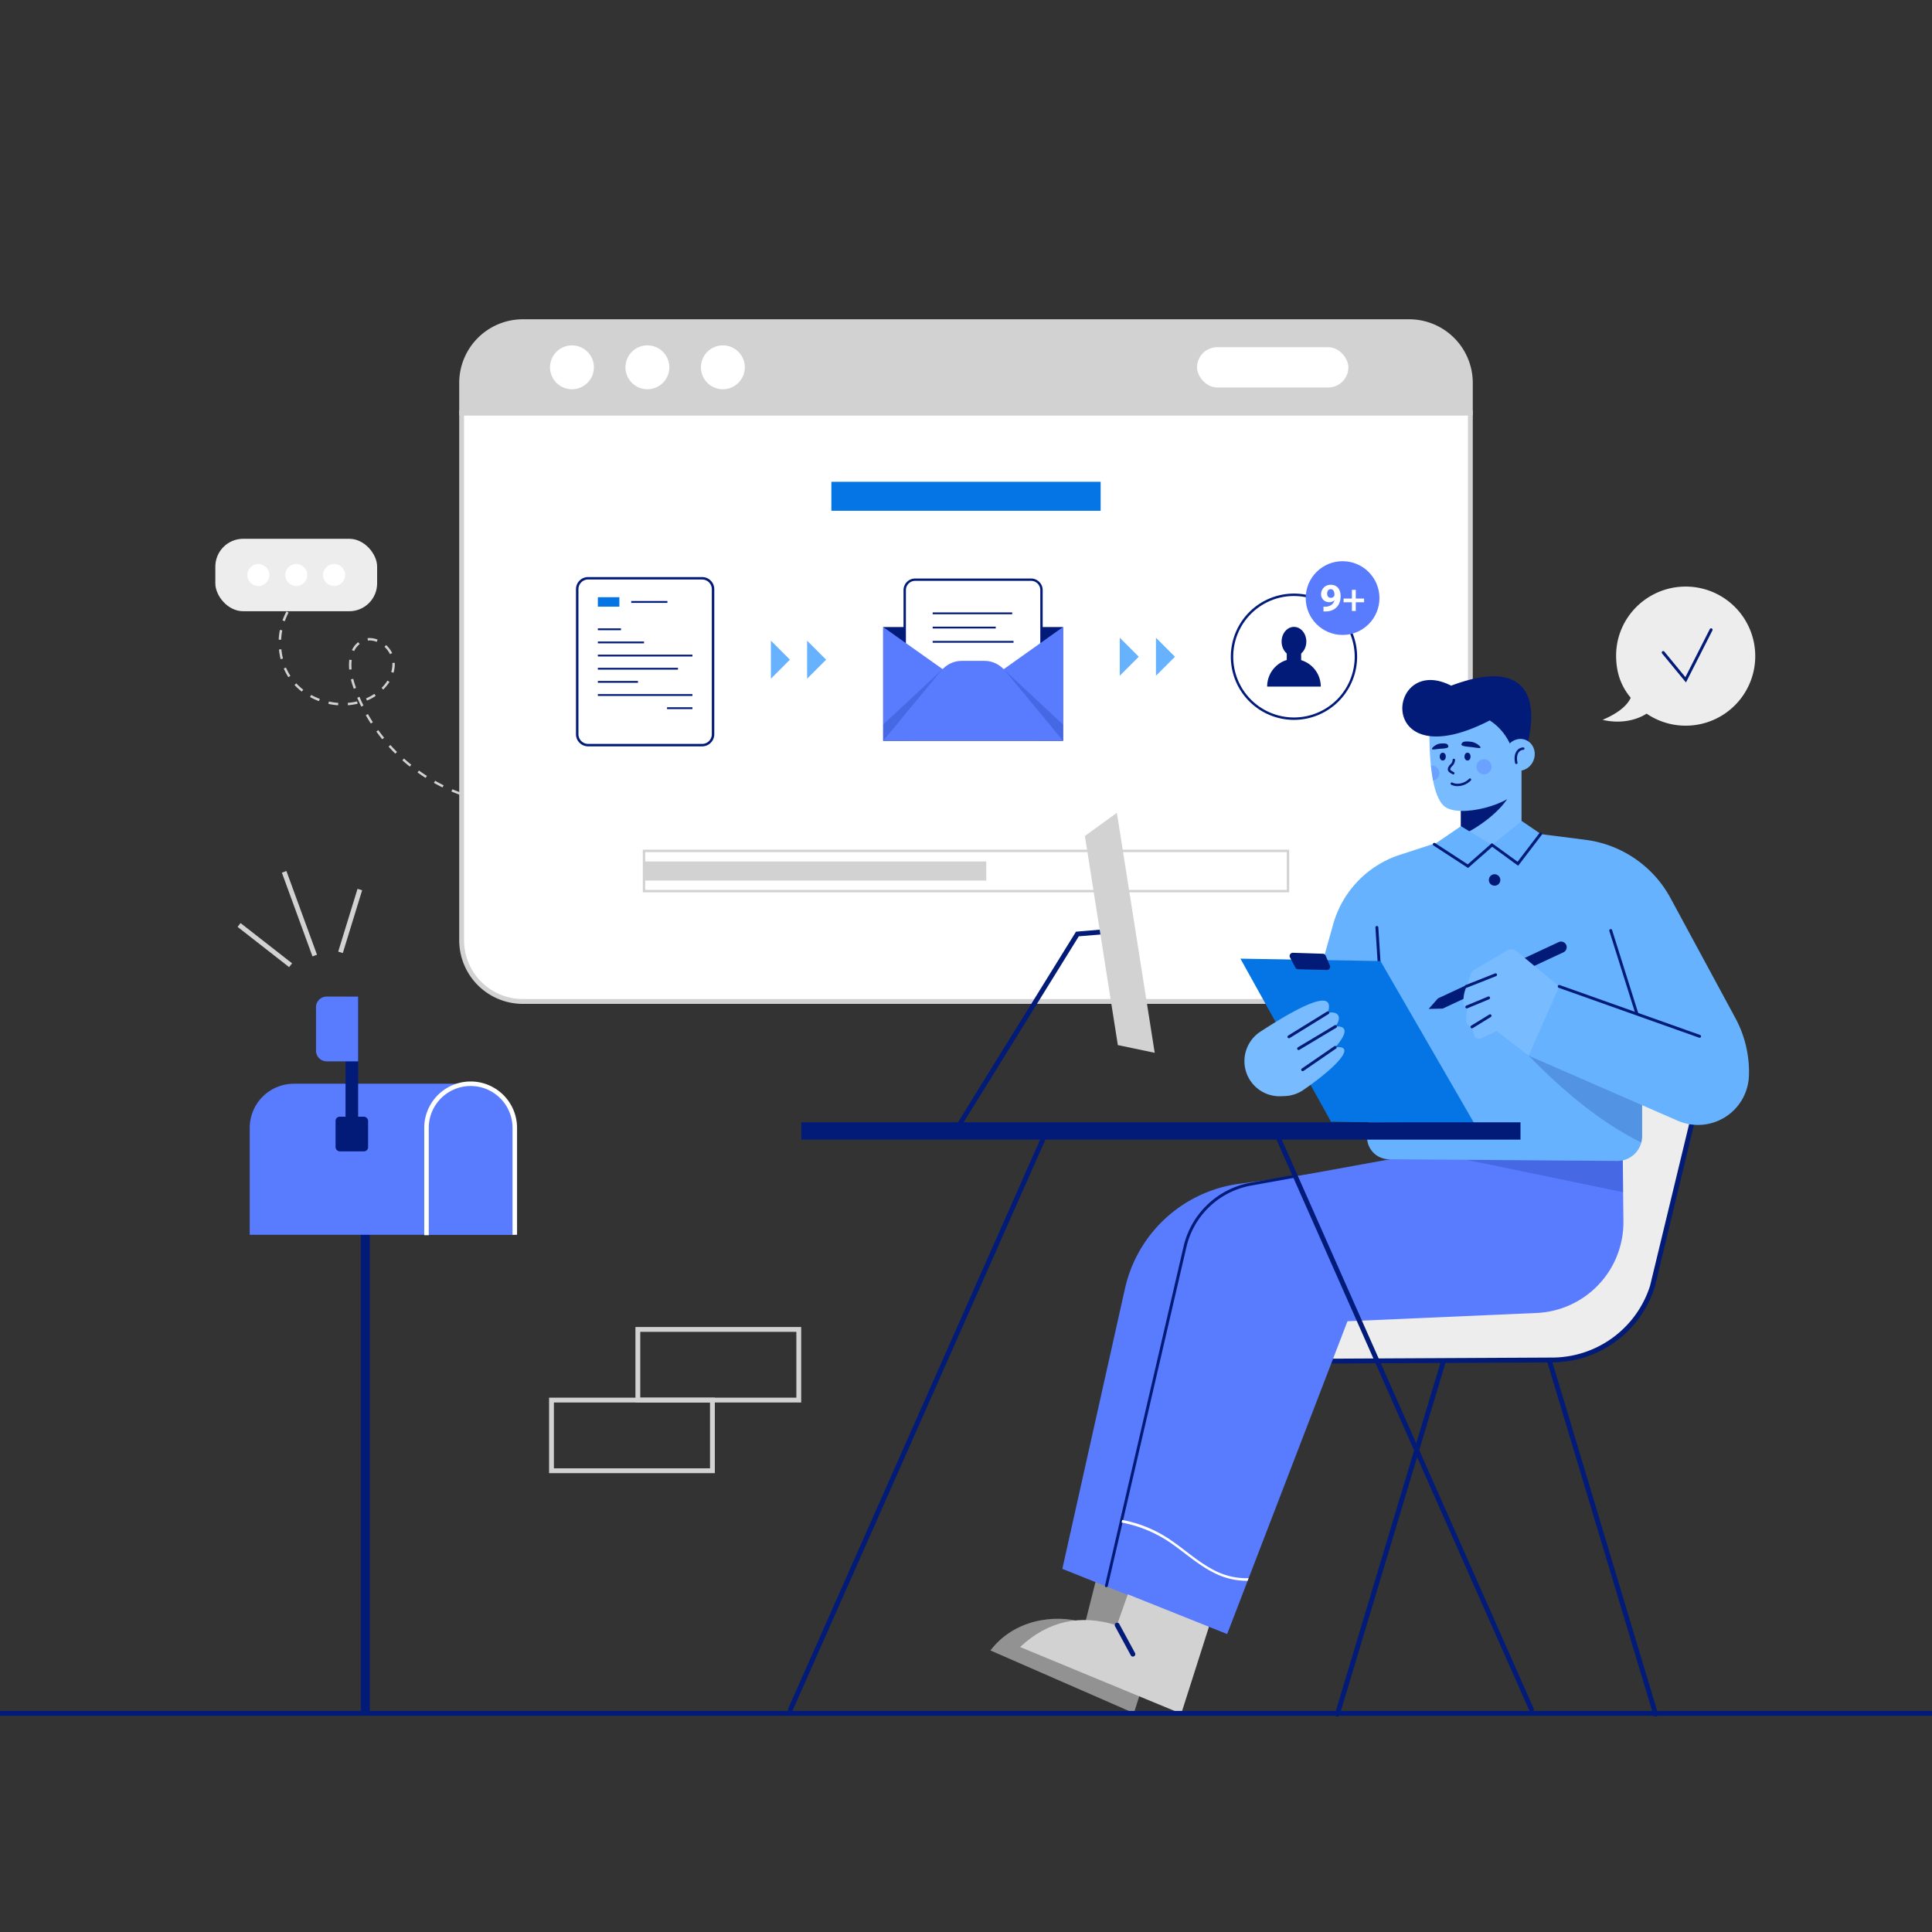 <svg xmlns="http://www.w3.org/2000/svg" viewBox="0 0 2000 2000" id="Emailmarketing"><rect x="0" y="0" width="2000" height="2000" fill="#333333" stroke="none"/><g fill="#021b79" class="color000000 svgShape"><path fill="#d2d2d2" d="M496,828.68c-3.24-.74-6.52-1.6-9.74-2.55l.7-2.4c3.18.94,6.41,1.78,9.6,2.52ZM476.67,823c-3.14-1.13-6.3-2.36-9.38-3.67l1-2.3c3,1.29,6.15,2.51,9.24,3.61Zm-18.54-7.85c-3-1.48-6-3.06-8.91-4.7l1.23-2.18c2.87,1.62,5.83,3.18,8.79,4.63Zm-17.54-9.87c-2.82-1.79-5.62-3.69-8.35-5.63l1.46-2c2.69,1.93,5.46,3.8,8.23,5.56Zm-16.37-11.7c-2.62-2.09-5.2-4.28-7.69-6.5l1.66-1.87c2.46,2.2,5,4.35,7.59,6.41Zm-15-13.39c-2.37-2.36-4.71-4.81-6.95-7.28l1.85-1.68c2.21,2.44,4.52,4.86,6.86,7.18Zm-13.5-14.92c-2.11-2.6-4.17-5.29-6.13-8l2-1.47c1.93,2.67,4,5.32,6.05,7.88ZM383.88,749c-1.81-2.82-3.57-5.72-5.21-8.62l2.18-1.23c1.62,2.86,3.35,5.72,5.13,8.49ZM374,731.47c-1.49-3-2.9-6.09-4.19-9.16l2.3-1c1.28,3,2.67,6.06,4.13,9Zm-24-1.37a70.4,70.4,0,0,1-10.07-1.45l.53-2.44a68.56,68.56,0,0,0,9.72,1.4Zm10.18,0-.2-2.49a61.87,61.87,0,0,0,9.67-1.54l.59,2.43A64.5,64.5,0,0,1,360.1,730.06Zm-30-4.28a70.38,70.38,0,0,1-9.24-4.26l1.21-2.19a67.22,67.22,0,0,0,8.91,4.1Zm49.74-.54-1-2.3q1.32-.57,2.61-1.2a51.63,51.63,0,0,0,6-3.47l1.39,2.08a53.46,53.46,0,0,1-6.25,3.63C381.65,724.42,380.75,724.84,379.83,725.24Zm-67.49-9.31a62.27,62.27,0,0,1-7.53-6.86l1.83-1.7a60.57,60.57,0,0,0,7.23,6.59Zm84.36-2.08-1.77-1.77a43.63,43.63,0,0,0,6.07-7.57l2.12,1.33A46.52,46.52,0,0,1,396.7,713.85Zm-30.57-.93q-.76-2.14-1.47-4.32c-.57-1.76-1.07-3.56-1.51-5.36l2.44-.59c.41,1.74.9,3.49,1.45,5.18q.69,2.13,1.44,4.26ZM298.53,701a60,60,0,0,1-4.8-9l2.3-1a57.34,57.34,0,0,0,4.59,8.63Zm108.86-4.58-2.4-.7a29.67,29.67,0,0,0,1.2-8.25c0-.41,0-.82,0-1.22l2.5-.11c0,.44,0,.89,0,1.33A32,32,0,0,1,407.39,696.45Zm-45.89-3.26c-.13-1.62-.2-3.23-.2-4.76a45.89,45.89,0,0,1,.31-5.47l2.48.29a43.21,43.21,0,0,0-.29,5.17c0,1.47.06,3,.19,4.56Zm-71-10.82a68.22,68.22,0,0,1-1.71-10l2.49-.24a64.67,64.67,0,0,0,1.65,9.67Zm113.24-5.17a27.06,27.06,0,0,0-5.71-7.59l1.7-1.83a29.58,29.58,0,0,1,6.25,8.3ZM366.59,674,364.32,673a22.18,22.18,0,0,1,6.49-8.24l1.53,2A19.55,19.55,0,0,0,366.59,674ZM390,664.49A19.58,19.58,0,0,0,382.8,663h0a16,16,0,0,0-2,.12l-.3-2.49a21.21,21.21,0,0,1,2.25-.13h0a22.24,22.24,0,0,1,8.15,1.62Zm-99-2.2-2.5-.12a71.62,71.62,0,0,1,1.24-10.1l2.46.48A68.19,68.19,0,0,0,291.05,662.29Zm3.78-19.2-2.35-.83a66.87,66.87,0,0,1,4.1-9.31l2.21,1.18A64.8,64.8,0,0,0,294.83,643.09Zm9.26-17.19-2-1.52a59.5,59.5,0,0,1,6.87-7.54l1.7,1.84A56.59,56.59,0,0,0,304.09,625.9Z" class="colord2d2d2 svgShape"></path><rect width="167.5" height="75" x="222.91" y="557.75" fill="#ededed" rx="28.85" class="colorededed svgShape"></rect><circle cx="267.48" cy="595.25" r="11.4" fill="#ffffff" transform="rotate(-1.36 268.051 596.417)" class="colorffffff svgShape"></circle><circle cx="306.66" cy="595.25" r="11.4" fill="#ffffff" transform="rotate(-2.6 306.37 594.656)" class="colorffffff svgShape"></circle><circle cx="345.84" cy="595.25" r="11.4" fill="#ffffff" transform="rotate(-2.6 345.388 594.66)" class="colorffffff svgShape"></circle><path fill="#ffffff" d="M477.88,427.5V973.41a63.3,63.3,0,0,0,63.3,63.3h917.64a63.3,63.3,0,0,0,63.3-63.3V427.5Z" class="colorffffff svgShape"></path><path fill="#d2d2d2" d="M1458.82,1039.21H541.18a65.88,65.88,0,0,1-65.8-65.8V425H1524.62V973.41A65.88,65.88,0,0,1,1458.82,1039.21ZM480.38,430V973.41a60.87,60.87,0,0,0,60.8,60.8h917.64a60.87,60.87,0,0,0,60.8-60.8V430Z" class="colord2d2d2 svgShape"></path><path fill="#d2d2d2" d="M1522.12,396.32a63.3,63.3,0,0,0-63.3-63.3H541.18a63.3,63.3,0,0,0-63.3,63.3V427.5H1522.12Z" class="colord2d2d2 svgShape"></path><path fill="#d2d2d2" d="M1524.62,430H475.38V396.32a65.88,65.88,0,0,1,65.8-65.8h917.64a65.88,65.88,0,0,1,65.8,65.8ZM480.38,425H1519.62V396.32a60.87,60.87,0,0,0-60.8-60.8H541.18a60.87,60.87,0,0,0-60.8,60.8Z" class="colord2d2d2 svgShape"></path><circle cx="592.1" cy="380.26" r="22.72" fill="#ffffff" transform="rotate(-80.1 592.084 380.26)" class="colorffffff svgShape"></circle><circle cx="670.22" cy="380.26" r="22.72" fill="#ffffff" transform="rotate(-80.72 670.185 380.268)" class="colorffffff svgShape"></circle><circle cx="748.35" cy="380.26" r="22.72" fill="#ffffff" transform="rotate(-81.05 748.324 380.266)" class="colorffffff svgShape"></circle><rect width="156.67" height="41.67" x="1239.17" y="359.43" fill="#ffffff" rx="20.83" class="colorffffff svgShape"></rect><rect width="278.75" height="30" x="860.63" y="498.75" fill="#0575e6" class="color599bff svgShape"></rect><rect width="666.67" height="41.67" x="666.67" y="880.83" fill="#ffffff" class="colorffffff svgShape"></rect><path fill="#d2d2d2" d="M1334.58,923.75H665.42V879.58h669.16Zm-666.66-2.5h664.16V882.08H667.92Z" class="colord2d2d2 svgShape"></path><rect width="354.33" height="19.77" x="666.67" y="891.78" fill="#d2d2d2" class="colord2d2d2 svgShape"></rect><polygon fill="#66b2ff" points="798.04 702.58 798.04 663.21 817.73 682.89 798.04 702.58" class="colorffd966 svgShape"></polygon><polygon fill="#66b2ff" points="835.52 702.58 835.52 663.21 855.21 682.89 835.52 702.58" class="colorffd966 svgShape"></polygon><polygon fill="#66b2ff" points="1159.16 699.54 1159.16 660.16 1178.84 679.85 1159.16 699.54" class="colorffd966 svgShape"></polygon><polygon fill="#66b2ff" points="1196.64 699.54 1196.64 660.16 1216.32 679.85 1196.64 699.54" class="colorffd966 svgShape"></polygon><rect width="140.67" height="172.74" x="597.5" y="598.63" fill="#ffffff" rx="11.29" class="colorffffff svgShape"></rect><path d="M726.88,772.62H608.8a12.56,12.56,0,0,1-12.55-12.54V609.92a12.56,12.56,0,0,1,12.55-12.54H726.88a12.55,12.55,0,0,1,12.54,12.54V760.08A12.55,12.55,0,0,1,726.88,772.62ZM608.8,599.88a10.05,10.05,0,0,0-10,10V760.08a10.05,10.05,0,0,0,10,10H726.88a10,10,0,0,0,10-10V609.92a10,10,0,0,0-10-10Z" fill="#021b79" class="color000000 svgShape"></path><rect width="22.27" height="9.8" x="618.9" y="618.23" fill="#0575e6" class="color599bff svgShape"></rect><rect width="37.41" height="1.88" x="653.48" y="622.19" fill="#021b79" class="color000000 svgShape"></rect><rect width="23.93" height="1.88" x="618.9" y="650.49" fill="#021b79" class="color000000 svgShape"></rect><rect width="47.77" height="1.88" x="618.9" y="664.1" fill="#021b79" class="color000000 svgShape"></rect><rect width="97.88" height="1.88" x="618.9" y="677.71" fill="#021b79" class="color000000 svgShape"></rect><rect width="82.94" height="1.88" x="618.9" y="691.32" fill="#021b79" class="color000000 svgShape"></rect><rect width="41.52" height="1.88" x="618.9" y="704.93" fill="#021b79" class="color000000 svgShape"></rect><rect width="97.88" height="1.88" x="618.9" y="718.54" fill="#021b79" class="color000000 svgShape"></rect><rect width="26.28" height="1.88" x="690.5" y="732.15" fill="#021b79" class="color000000 svgShape"></rect><rect width="186.14" height="117.72" x="914.28" y="649.11" fill="#021b79" class="color000000 svgShape"></rect><rect width="141.62" height="156.58" x="936.54" y="600.04" fill="#ffffff" rx="10.79" class="colorffffff svgShape"></rect><path d="M1067.38,757.87H947.32a12.05,12.05,0,0,1-12-12v-135a12.05,12.05,0,0,1,12-12h120.06a12.05,12.05,0,0,1,12,12v135A12.05,12.05,0,0,1,1067.38,757.87ZM947.32,601.29a9.54,9.54,0,0,0-9.53,9.54v135a9.54,9.54,0,0,0,9.53,9.54h120.06a9.55,9.55,0,0,0,9.53-9.54v-135a9.55,9.55,0,0,0-9.53-9.54Z" fill="#021b79" class="color000000 svgShape"></path><rect width="82.31" height="1.88" x="965.5" y="633.97" fill="#021b79" class="color000000 svgShape"></rect><rect width="65.29" height="1.88" x="965.5" y="648.72" fill="#021b79" class="color000000 svgShape"></rect><rect width="83.7" height="1.88" x="965.5" y="663.48" fill="#021b79" class="color000000 svgShape"></rect><polyline fill="#597cff" points="914.28 649.11 989.48 702.39 914.28 766.82" class="colorff5970 svgShape"></polyline><polyline fill="#597cff" points="1100.42 649.11 1024.69 702.92 1100.42 766.82" class="colorff5970 svgShape"></polyline><polygon points="1100.42 750.01 1100.42 766.83 1074.34 766.83 1038.89 692.67 1100.42 750.01" opacity=".2" fill="#021b79" class="color000000 svgShape"></polygon><polygon points="914.28 750.01 914.28 766.83 940.36 766.83 975.81 692.67 914.28 750.01" opacity=".2" fill="#021b79" class="color000000 svgShape"></polygon><path fill="#597cff" d="M973.86,694.75l-59.58,72.07h186.14l-59.58-72.07c-5.61-6.79-13.36-10.62-21.46-10.62H995.32C987.22,684.13,979.47,688,973.86,694.75Z" class="colorff5970 svgShape"></path><circle cx="1339.51" cy="679.85" r="64.12" fill="#ffffff" transform="rotate(-45 1339.512 679.846)" class="colorffffff svgShape"></circle><path d="M1339.51,745.21a65.37,65.37,0,1,1,65.37-65.36A65.43,65.43,0,0,1,1339.51,745.21Zm0-128.23a62.87,62.87,0,1,0,62.87,62.87A62.94,62.94,0,0,0,1339.51,617Z" fill="#021b79" class="color000000 svgShape"></path><ellipse cx="1339.51" cy="664.14" rx="12.8" ry="15.2" fill="#021b79" class="color000000 svgShape"></ellipse><path d="M1367.26,710.76h-55.5v-.14a28.65,28.65,0,0,1,20.82-27.55l6.6-1.87,7.09,2a28.65,28.65,0,0,1,21,27.6Z" fill="#021b79" class="color000000 svgShape"></path><rect width="14.89" height="14.52" x="1332.06" y="672.9" fill="#021b79" class="color000000 svgShape"></rect><circle cx="1389.84" cy="619.12" r="38.17" fill="#597cff" class="colorff5970 svgShape"></circle><path fill="#ffffff" d="M1370.06 628a13.52 13.52 0 002.72 0 10.67 10.67 0 005.26-1.64 8.28 8.28 0 003.38-4.94l-.13 0a7.06 7.06 0 01-5.34 1.93 8.06 8.06 0 01-8.36-8.35 9.73 9.73 0 0110.08-9.63c6.87 0 10.13 5.27 10.13 11.53 0 5.55-1.78 9.62-4.7 12.3a15.79 15.79 0 01-10.2 3.74 22.21 22.21 0 01-2.84 0zm3.79-13.41c0 2.31 1.23 4.28 3.78 4.28a3.94 3.94 0 003.46-1.77 3 3 0 00.33-1.56c0-2.84-1.07-5.64-3.91-5.64C1375.37 609.88 1373.81 611.77 1373.85 614.57zM1403.49 610.62v9h8.59v3.87h-8.59v9h-4v-9h-8.6v-3.87h8.6v-9z" class="colorffffff svgShape"></path><path d="M1384.45 1777a2.57 2.57 0 01-.72-.11 2.5 2.5 0 01-1.67-3.11l114.83-382.16a2.5 2.5 0 014.79 1.44l-114.83 382.16A2.51 2.51 0 011384.45 1777zM1713.89 1777a2.51 2.51 0 01-2.39-1.78l-114.83-382.16a2.5 2.5 0 014.79-1.44l114.83 382.16a2.5 2.5 0 01-1.68 3.11A2.57 2.57 0 011713.89 1777z" fill="#021b79" class="color000000 svgShape"></path><path fill="#ededed" d="M1348.31,1409.14l258.61-1.3a109.35,109.35,0,0,0,103.61-76.09l52.67-218-192.93-73.42Z" class="colorededed svgShape"></path><path d="M1343.87,1411.66l225.33-374.39,2,.75,195,74.2L1713,1332.34a111.6,111.6,0,0,1-106,78Zm227.46-368.23-218.58,363.19,254.16-1.28A106.59,106.59,0,0,0,1708.15,1331l52.1-215.67Z" fill="#021b79" class="color000000 svgShape"></path><path fill="#d2d2d2" d="M829.39,1451.86H657.8v-78.14H829.39Zm-166.59-5H824.39v-68.14H662.8Z" class="colord2d2d2 svgShape"></path><path fill="#d2d2d2" d="M740,1525H568.4v-78.14H740Zm-166.6-5H735v-68.14H573.4Z" class="colord2d2d2 svgShape"></path><path fill="#ededed" d="M1745,607.22c-39.75,0-72.28,32.22-72,72,.12,16.23,4.5,30.39,15.12,43.1-4.37,9.79-16.41,17.46-29.12,22.87,17.88,4.22,34.54.67,45.56-6.42A72,72,0,1,0,1745,607.22Z" class="colorededed svgShape"></path><path d="M1745.3,706.47l-24.7-30a1.5,1.5,0,1,1,2.32-1.9L1744.7,701,1770,651.25a1.5,1.5,0,1,1,2.68,1.36Z" fill="#021b79" class="color000000 svgShape"></path><path fill="#929292" d="M1211.1,1656.5l-37.32,116.92-148.52-64.89c23.75-31.15,65-38.65,98.13-28.65l13.75-54.38Z" class="color929292 svgShape"></path><path fill="#597cff" d="M1622.94,1189.06l.76,82.87-285.63,103.32-113.34,298.81-125-50,64.93-290.54a140.3,140.3,0,0,1,29.41-59.27h0a140.24,140.24,0,0,1,88.44-48.74L1528.88,1192Z" class="colorff5970 svgShape"></path><path fill="#d2d2d2" d="M1262.48,1649.66,1222.8,1774,1056,1705c29-27.14,62.43-34.31,100.15-22.45l23.5-66.41Z" class="colord2d2d2 svgShape"></path><path fill="#597cff" d="M1680.56,1264.43a94,94,0,0,1-89.87,94.75l-195.78,8.57-124.57,323.83-15.93-6.38-78.87-31.55-30.2-12.07,83.7-348.75a95,95,0,0,1,74.57-68.18l175.93-32,22-4,178.2-7.1.5,52.63Z" class="colorff5970 svgShape"></path><polygon points="1680.29 1234.18 1479.54 1192.65 1501.59 1188.65 1679.79 1181.55 1680.29 1234.18" opacity=".2" fill="#021b79" class="color000000 svgShape"></polygon><path d="M1145.34 1643.07a2 2 0 01-.34 0 1.5 1.5 0 01-1.12-1.8l81.35-350.92a87.08 87.08 0 0169.35-66l46.67-8.41a1.5 1.5 0 11.53 2.95l-46.67 8.42a84 84 0 00-66.95 63.72L1146.8 1641.9A1.5 1.5 0 011145.34 1643.07zM1172.77 1714.88a2.5 2.5 0 01-2.2-1.31l-16.25-30a2.5 2.5 0 114.39-2.39l16.25 30a2.5 2.5 0 01-1 3.39A2.46 2.46 0 011172.77 1714.88z" fill="#021b79" class="color000000 svgShape"></path><path fill="#ffffff" d="M1257.58,1625.88c-17.18-8.7-31.36-22.08-47.29-32.71a130.33,130.33,0,0,0-48.6-19.72l-.64,2.66a133.18,133.18,0,0,1,52.08,22c16.12,11.35,31,25.08,49.38,32.74a74.11,74.11,0,0,0,29,5.57l1-2.67A72.5,72.5,0,0,1,1257.58,1625.88Z" class="colorffffff svgShape"></path><rect width="62.82" height="85" x="1512.26" y="789.5" fill="#78bbff" class="colorff8f78 svgShape"></rect><path d="M1562.76,822.68c-7.2,15.12-31.15,34-50.5,42.17V816Z" fill="#021b79" class="color000000 svgShape"></path><path fill="#78bbff" d="M1571.92,789.6l-2,8.15-6.84,27.75c-.93.62-1.91,1.25-3,1.85-12,7-32.32,12.57-47.85,12.12-7.75-.22-14.29-1.92-18.1-5.72-5.17-5.18-8.52-14.82-10.65-25.75-1-5-1.69-10.2-2.25-15.43-1.17-11.32-1.44-22.55-1.44-30.6,0-7.17.19-11.82.19-11.82l42.71-20.75,41.87,12.2,3.73,24.45,1.92,12.57,1.65,10.88Z" class="colorff8f78 svgShape"></path><path d="M1579.05,778.41c16.77-56.73,1.22-97.9-76.86-68.62-67.1-34.46-79.91,97.6,40,36a57.53,57.53,0,0,1,24.1,32.94Z" fill="#021b79" class="color000000 svgShape"></path><ellipse cx="1573.15" cy="781.46" fill="#78bbff" rx="16.67" ry="15.45" transform="rotate(-67.61 1573.128 781.462)" class="colorff8f78 svgShape"></ellipse><path d="M1504.38 801.67a1.24 1.24 0 01-.64-.18l-1.07-.6c-2.16-1.18-5.12-2.81-3.4-6.65a10.08 10.08 0 012.14-2.91 6.75 6.75 0 002.34-4.77 1.25 1.25 0 012.5.21 9.23 9.23 0 01-3 6.3 7.47 7.47 0 00-1.66 2.19c-.71 1.58-.19 2.06 2.32 3.44.38.21.77.42 1.14.64a1.25 1.25 0 01-.63 2.33zM1512.91 770.32c-.58 1.82 3.4 2.41 8.73 2.91s10.91 1.87 11 .61-4.78-5.47-10.11-6S1513.88 767.32 1512.91 770.32zM1499.32 772.49c.36 1.84-3.06 2.28-7.61 2.57s-9.38 1.46-9.39.2 4.46-5.27 9-5.56S1498.73 769.47 1499.32 772.49zM1508.78 813.83a14.31 14.31 0 01-6.42-1.46 1.25 1.25 0 111.12-2.24c6.12 3.06 14.09-.35 17.26-3.88a1.25 1.25 0 111.86 1.67A19.82 19.82 0 011508.78 813.83z" fill="#021b79" class="color000000 svgShape"></path><ellipse cx="1519.17" cy="783.23" rx="3.12" ry="4.06" fill="#021b79" class="color000000 svgShape"></ellipse><ellipse cx="1493.54" cy="783.23" rx="3.12" ry="4.06" fill="#021b79" class="color000000 svgShape"></ellipse><circle cx="1536.25" cy="793.75" r="7.81" fill="#597cff" opacity=".4" class="colorff5970 svgShape"></circle><path fill="#597cff" d="M1490,800.3a7.79,7.79,0,0,1-6.48,7.7c-1-5-1.69-10.2-2.25-15.43a5.91,5.91,0,0,1,.93-.07A7.81,7.81,0,0,1,1490,800.3Z" opacity=".4" class="colorff5970 svgShape"></path><path d="M1569.69,790.94a1.25,1.25,0,0,1-1.22-1c-1.17-5.06-.53-9.71,1.76-12.74a8.57,8.57,0,0,1,6.58-3.48,1.27,1.27,0,0,1,1.31,1.18,1.25,1.25,0,0,1-1.18,1.32,6.12,6.12,0,0,0-4.71,2.48c-1.84,2.45-2.33,6.34-1.32,10.68a1.26,1.26,0,0,1-.94,1.5Z" fill="#021b79" class="color000000 svgShape"></path><path fill="#66b2ff" d="M1808.26,1086.6l-108.35-.45v90a25.63,25.63,0,0,1-25.8,25.65l-236.35-1.78a22.76,22.76,0,0,1-22.47-25l8.8-86.35-57.5-83.75,13.47-48a105.68,105.68,0,0,1,69.08-72l63.73-20.68L1545,874.38l22.43-14.45,73.88,9.45a116.8,116.8,0,0,1,88,60.32l67.28,124.45A116.31,116.31,0,0,1,1808.26,1086.6Z" class="colorffd966 svgShape"></path><path d="M1478.92,1044.45l14.55-.35,125-58.27a5.83,5.83,0,1,0-4.93-10.57l-125,58.27Z" fill="#021b79" class="color000000 svgShape"></path><polygon fill="#66b2ff" points="1512.35 855.29 1544.57 874.67 1519.58 897.5 1484.85 874.04 1512.35 855.29" class="colorffd966 svgShape"></polygon><polygon fill="#66b2ff" points="1544.57 874.67 1570.83 894.58 1594.85 863.21 1575.27 849.88 1544.57 874.67" class="colorffd966 svgShape"></polygon><path d="M1519.72,898.54,1484,875.3a1.5,1.5,0,1,1,1.64-2.51l33.78,22,25-22L1571,892.09l22.7-29.79a1.5,1.5,0,0,1,2.39,1.82l-24.49,32.12-26.89-19.64Z" fill="#021b79" class="color000000 svgShape"></path><path d="M1699.91,1094.15v82a25.89,25.89,0,0,1-.85,6.57c-40.91-20.13-79.42-51.92-116.65-89.92Z" opacity=".2" fill="#021b79" class="color000000 svgShape"></path><path fill="#78bbff" d="M1614.09,1021.15l-44.26-36.6a8.25,8.25,0,0,0-9.49-.73l-34.85,20.51a6.21,6.21,0,0,0-2.75,3.42l-4.28,13.08c-2.6,5-3.51,10.53-3.65,16.33a4.34,4.34,0,0,0,3.65,5.24h0l-.64,13.72a6.62,6.62,0,0,0,6,6.9h0l1.9,8.15a5.46,5.46,0,0,0,7.62,3.71l16.1-7.48,33,25.42,33.87-28.24Z" class="colorff8f78 svgShape"></path><path d="M1517.81 1022.63a1.5 1.5 0 01-.55-2.9l30.45-12.06a1.5 1.5 0 011.1 2.79l-30.45 12.06A1.5 1.5 0 011517.81 1022.63zM1518.46 1043.9a1.5 1.5 0 01-.57-2.89l22.5-9.37a1.5 1.5 0 111.15 2.77l-22.5 9.37A1.47 1.47 0 011518.46 1043.9zM1523.78 1064.52a1.49 1.49 0 01-1.28-.71 1.5 1.5 0 01.49-2.06l18.65-11.46a1.5 1.5 0 111.57 2.55l-18.65 11.46A1.46 1.46 0 011523.78 1064.52z" fill="#021b79" class="color000000 svgShape"></path><path fill="#66b2ff" d="M1810.49,1113.62a52.73,52.73,0,0,1-73.78,46.5l-154.3-67.3,31.68-71.67,194.17,65.45A115.25,115.25,0,0,1,1810.49,1113.62Z" class="colorffd966 svgShape"></path><path d="M1759.43 1074.29a1.45 1.45 0 01-.5-.08l-145.34-51.65a1.5 1.5 0 011-2.83l145.34 51.65a1.5 1.5 0 01-.5 2.91zM1432.05 1067.7a1.5 1.5 0 01-1.5-1.4l-6.71-106.15a1.5 1.5 0 013-.19l6.72 106.15a1.5 1.5 0 01-1.4 1.59z" fill="#021b79" class="color000000 svgShape"></path><path d="M1694.33,1050.19a1.5,1.5,0,0,1-1.43-1L1666,963.81a1.5,1.5,0,1,1,2.86-.9l26.87,85.33a1.5,1.5,0,0,1-1,1.88A1.41,1.41,0,0,1,1694.33,1050.19Z" fill="#021b79" class="color000000 svgShape"></path><polygon fill="#0575e6" points="1284.09 992.4 1429.09 994.9 1526.59 1163.65 1377.84 1161.15 1284.09 992.4" class="color599bff svgShape"></polygon><path d="M1335.41,991.14l5.52,10.46a3.28,3.28,0,0,0,2.83,1.76l29.82.76a3.29,3.29,0,0,0,3.11-4.59l-4.35-10.22a3.3,3.3,0,0,0-2.93-2l-31-1A3.29,3.29,0,0,0,1335.41,991.14Z" fill="#021b79" class="color000000 svgShape"></path><path fill="#78bbff" d="M1304.72,1068c37.21-24.2,78.87-47.18,69.81-19.56,10.7-1.89,15.23,4.09,7.9,14.24,11.16-1,14,5.32-.18,21.52,21.84-2.67,3.6,18.89-32.85,44a36.44,36.44,0,0,1-19.23,6.45l-4.12.17a36.37,36.37,0,0,1-32.13-16.77h0a36.35,36.35,0,0,1-2-35.49l0-.07A36.32,36.32,0,0,1,1304.72,1068Z" class="colorff8f78 svgShape"></path><path d="M1334.28 1074.8a1.5 1.5 0 01-.79-2.77l40.25-24.87a1.51 1.51 0 012.06.49 1.49 1.49 0 01-.49 2.06l-40.24 24.87A1.52 1.52 0 011334.28 1074.8zM1344.31 1087a1.5 1.5 0 01-.77-2.79l38.12-22.83a1.5 1.5 0 111.54 2.57l-38.12 22.83A1.46 1.46 0 011344.31 1087zM1348.53 1108.87a1.51 1.51 0 01-1.24-.65 1.49 1.49 0 01.39-2.08l33.73-23.18a1.5 1.5 0 011.7 2.47l-33.73 23.18A1.57 1.57 0 011348.53 1108.87z" fill="#021b79" class="color000000 svgShape"></path><circle cx="1547.19" cy="910.94" r="5.94" fill="#021b79" class="color000000 svgShape"></circle><path d="M994.16,1165a2.49,2.49,0,0,1-2.12-3.81l121.81-196.71,31.25-2.61a2.5,2.5,0,0,1,.42,5l-28.75,2.39L996.29,1163.81A2.5,2.5,0,0,1,994.16,1165Z" fill="#021b79" class="color000000 svgShape"></path><polygon fill="#d2d2d2" points="1123.08 865.4 1156.2 841.41 1195.35 1089.86 1157.19 1081.86 1123.08 865.4" class="colord2d2d2 svgShape"></polygon><path d="M818.24 1772.18a2.46 2.46 0 01-1-.22 2.5 2.5 0 01-1.27-3.3l267.4-603.91a2.5 2.5 0 114.57 2l-267.4 603.91A2.51 2.51 0 01818.24 1772.18zM1585.37 1772.18a2.49 2.49 0 01-2.28-1.49l-267.4-603.91a2.5 2.5 0 014.57-2l267.4 603.91a2.5 2.5 0 01-1.28 3.3A2.42 2.42 0 011585.37 1772.18z" fill="#021b79" class="color000000 svgShape"></path><rect width="744.38" height="17.91" x="829.62" y="1161.82" fill="#021b79" class="color000000 svgShape"></rect><rect width="9.36" height="548.09" x="373.47" y="1227" transform="rotate(180 378.15 1501.045)" fill="#021b79" class="color000000 svgShape"></rect><path fill="#597cff" d="M258.52,1121.89H532.91a0,0,0,0,1,0,0v110.63a45.7,45.7,0,0,1-45.7,45.7h-183a45.7,45.7,0,0,1-45.7-45.7V1121.89A0,0,0,0,1,258.52,1121.89Z" transform="rotate(180 395.715 1200.055)" class="colorff5970 svgShape"></path><path fill="#597cff" d="M441.51,1121.89h91.39a0,0,0,0,1,0,0v110.63a45.7,45.7,0,0,1-45.7,45.7h0a45.7,45.7,0,0,1-45.7-45.7V1121.89a0,0,0,0,1,0,0Z" transform="rotate(180 487.21 1200.055)" class="colorff5970 svgShape"></path><path fill="#ffffff" d="M443.85,1278.65h-4.68V1167.59a48,48,0,0,1,96.08,0v110.63h-4.68V1167.59a43.36,43.36,0,0,0-86.72,0Z" class="colorffffff svgShape"></path><rect width="13.04" height="143.53" x="357.69" y="1031.62" transform="rotate(180 364.21 1103.39)" fill="#021b79" class="color000000 svgShape"></rect><path fill="#597cff" d="M327.12,1031.62h32.53a11.08,11.08,0,0,1,11.08,11.08v44.93a11.08,11.08,0,0,1-11.08,11.08H327.12a0,0,0,0,1,0,0v-67.09A0,0,0,0,1,327.12,1031.62Z" transform="rotate(180 348.925 1065.17)" class="colorff5970 svgShape"></path><rect width="33.69" height="35.86" x="347.38" y="1156.01" rx="4.26" transform="rotate(180 364.22 1173.94)" fill="#021b79" class="color000000 svgShape"></rect><rect width="68.01" height="5" x="328.5" y="950.83" fill="#d2d2d2" transform="rotate(-72.9 362.52 953.35)" class="colord2d2d2 svgShape"></rect><rect width="5" height="92.27" x="307.5" y="899.7" fill="#d2d2d2" transform="rotate(-20.07 310.048 945.916)" class="colord2d2d2 svgShape"></rect><rect width="5" height="67.68" x="271.67" y="944.49" fill="#d2d2d2" transform="rotate(-52 274.192 978.366)" class="colord2d2d2 svgShape"></rect><rect width="2000" height="5" y="1771.15" fill="#021b79" class="color000000 svgShape"></rect></g></svg>